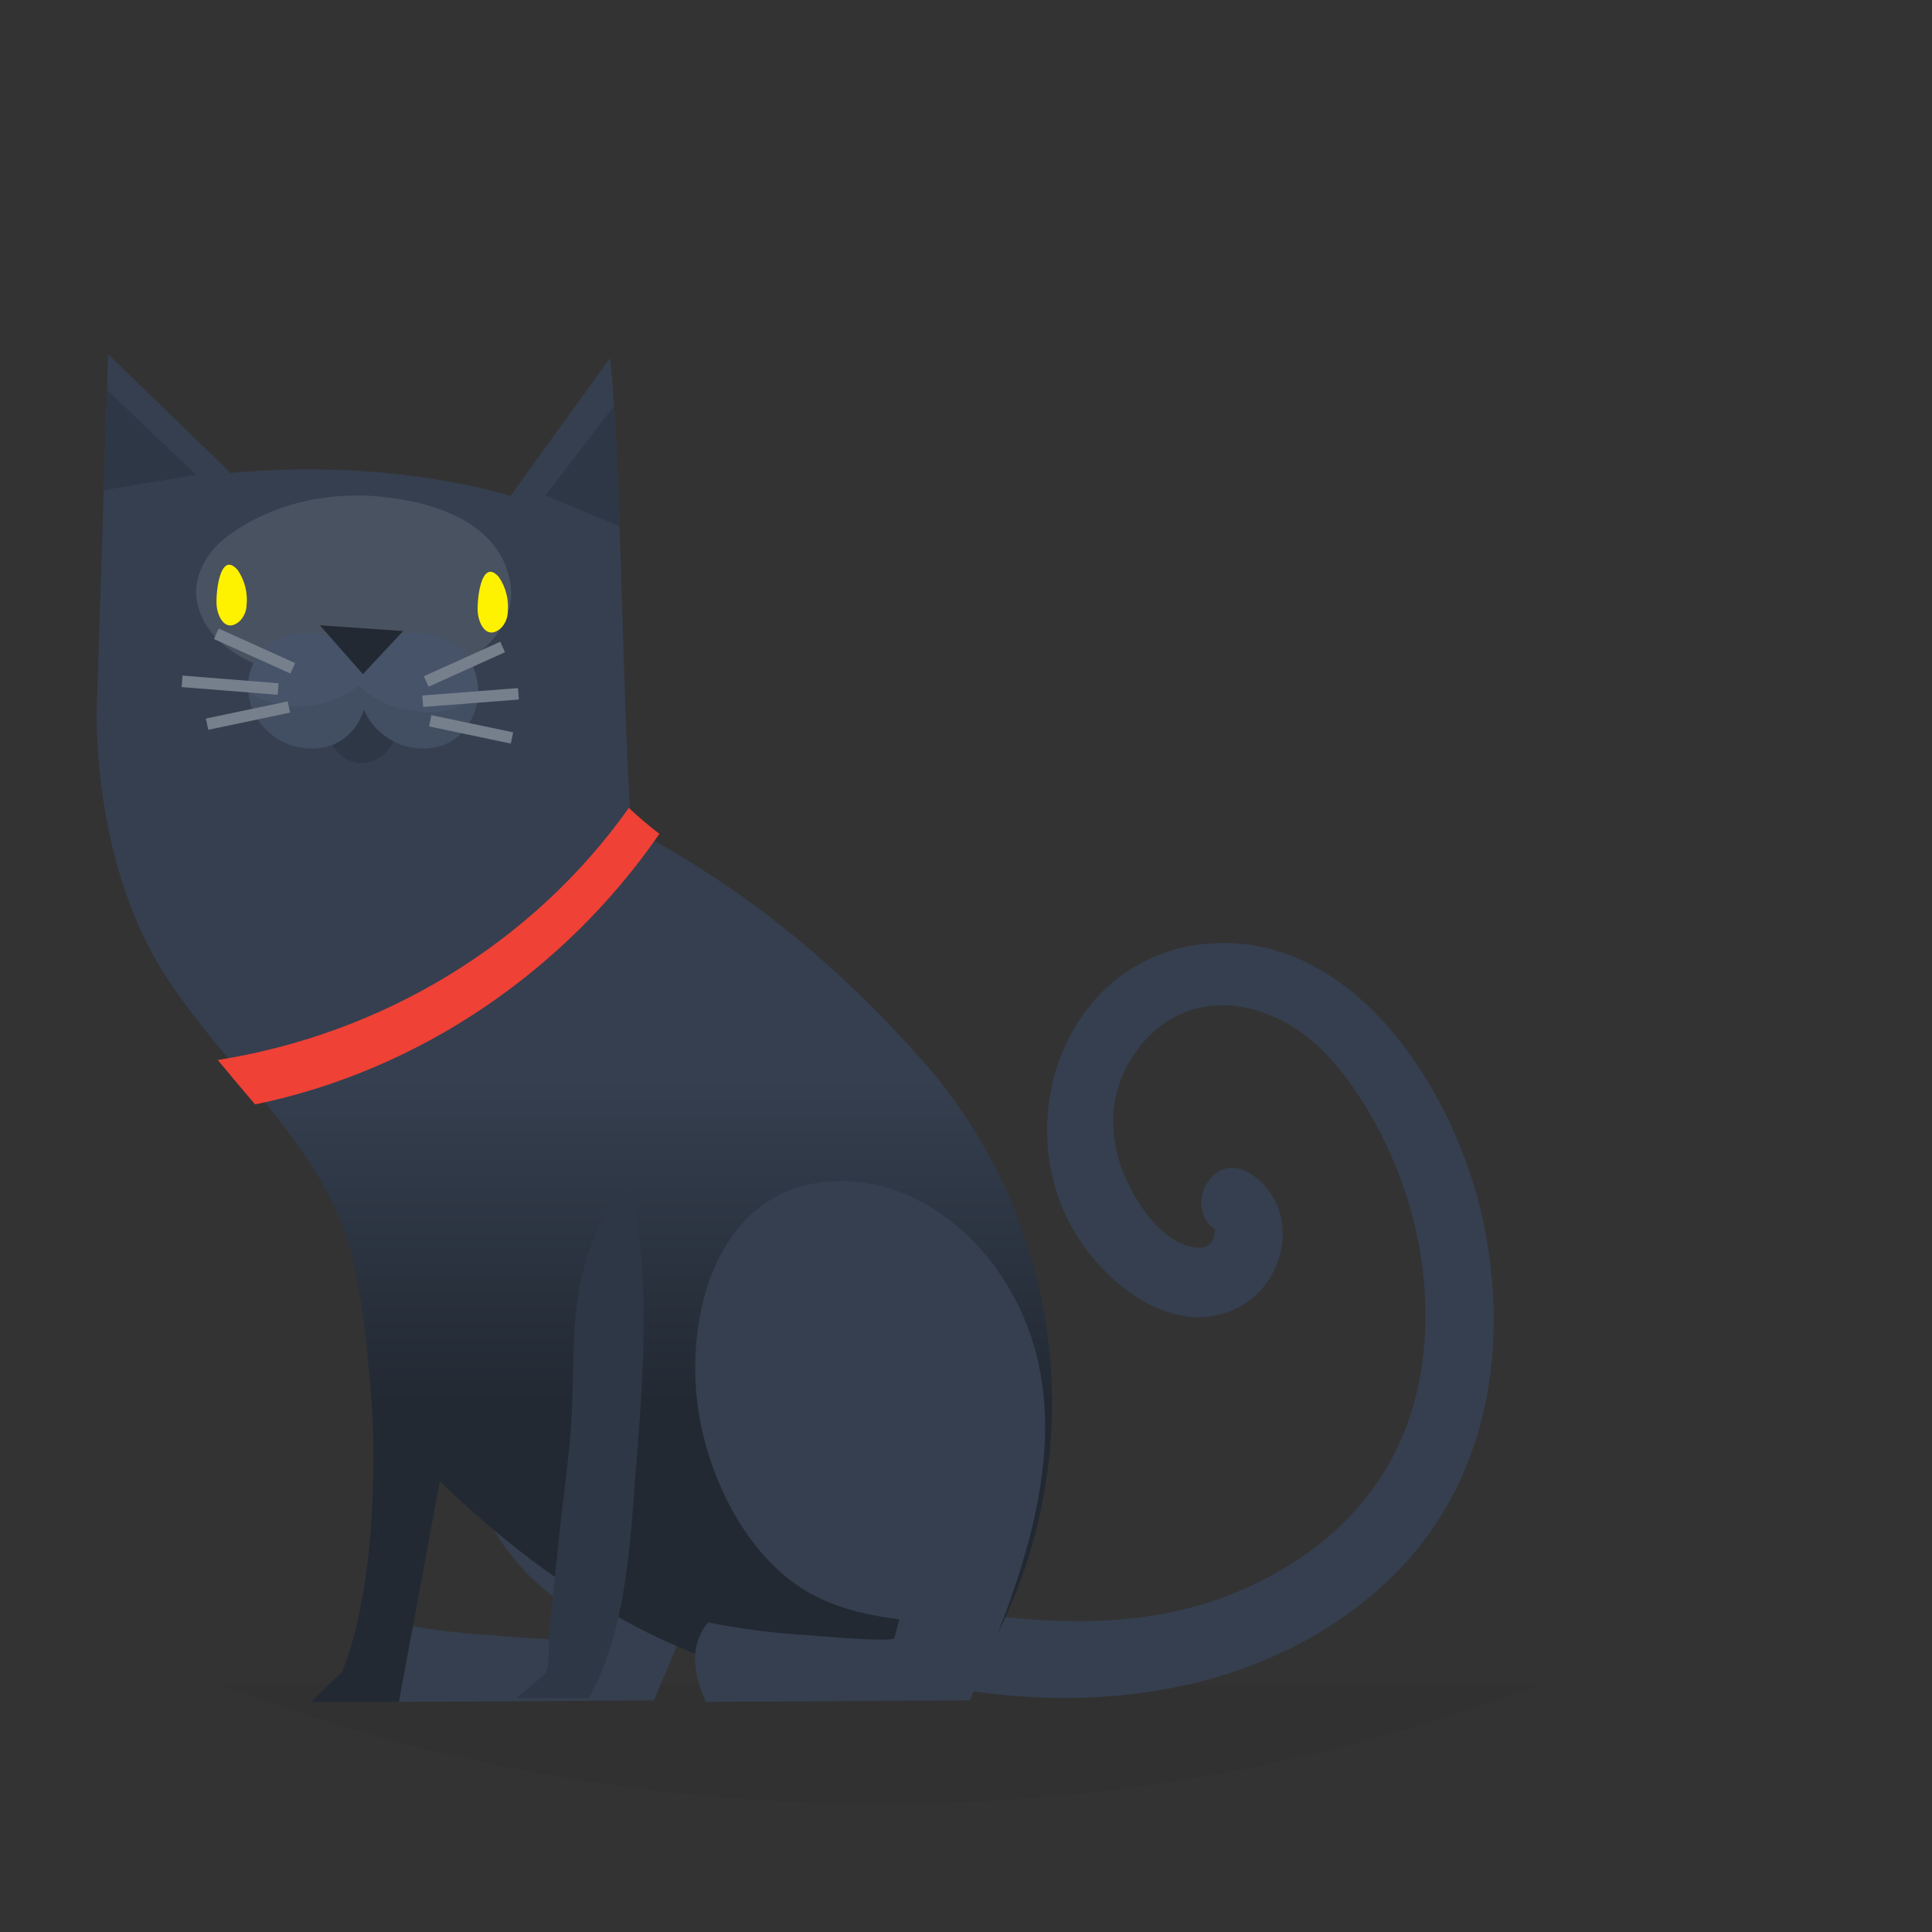 <svg width="300" height="300" viewBox="0 0 300 300" fill="none" xmlns="http://www.w3.org/2000/svg">
<rect x="0" y="0" width="300" height="300" fill="#333333" stroke="none"/>
<path opacity="0.1" d="M239.153 261.492H34.49C34.49 261.492 128.879 303.435 239.153 261.492Z" fill="#231F20"/>
<path d="M59.709 253.711C60.014 253.06 60.414 252.459 60.896 251.926C65.971 252.951 71.112 253.613 76.281 253.907C79.155 254.13 82.019 254.398 84.893 254.523C89.417 254.719 89.025 254.799 91.273 251.194C86.826 248.985 82.903 245.849 79.767 241.998C76.632 238.147 74.357 233.669 73.095 228.866C71.516 222.619 71.783 215.784 74.88 210.126C76.458 207.227 78.714 204.754 81.456 202.917C84.198 201.081 87.344 199.935 90.624 199.579C93.905 199.223 97.224 199.667 100.296 200.873C103.368 202.078 106.102 204.01 108.265 206.503C112.727 211.518 113.387 216.837 113.164 223.458C112.691 237.647 107.096 251.185 101.518 264.036L68.348 264.241C65.751 264.241 63.154 264.241 60.557 264.286C59.583 262.336 59.004 260.213 58.852 258.039C58.779 256.548 59.073 255.061 59.709 253.711Z" fill="#353F4F"/>
<path d="M69.436 223.842L61.94 264.268H48.26L53.079 259.663C53.079 259.663 63.484 237.942 53.971 186.781L69.436 223.842Z" fill="#222933"/>
<path opacity="0.3" d="M54.721 191.055C54.489 189.645 54.239 188.226 53.971 186.781L55.64 190.788C55.328 190.868 55.024 190.957 54.721 191.055Z" fill="#231F20"/>
<path d="M141.578 248.883C158.177 252.015 176.042 253.907 192.043 247.223C205.938 241.422 216.584 231.017 220.02 216.078C223.456 201.139 220.02 184.844 211.988 171.717C207.803 164.917 202.511 158.849 194.506 156.725C187.028 154.744 180.326 157.474 176.06 163.784C171.456 170.584 172.107 178.624 176.105 185.549C177.943 188.753 180.853 192.492 184.61 193.5C185.859 193.831 187.09 194.027 188.001 193.027C188.715 192.251 188.447 190.805 188.848 191.091C183.494 187.325 188.358 178.597 194.06 182.167C201.913 187.12 200.235 198.73 192.454 202.924C182.691 208.198 171.929 199.622 167.047 191.617C156.16 173.698 165.967 147.792 188.277 146.471C210.793 145.15 226.044 169.968 230.22 189.208C234.834 210.626 230.559 232.757 213.336 247.428C192.811 264.901 163.71 266.811 138.535 260.029C131.217 258.083 134.341 247.509 141.578 248.883Z" fill="#353F4F"/>
<path d="M16.785 55L35.82 73.446C61.405 71.063 79.253 77.016 79.253 77.016L94.718 55.598C96.503 71.215 96.503 106.465 98.02 128.614C115.234 137.699 129.584 149.3 143.131 164.56C154.858 177.774 161.897 194.489 163.158 212.111C164.418 229.734 159.828 247.28 150.1 262.028C147.129 266.543 120.803 260.555 116.983 259.636C92.237 253.648 69.436 232.739 57.8 218.702C56.836 207.752 56.175 196.918 52.284 188.191C46.038 174.126 32.652 163.204 24.62 149.764C17.963 138.591 15.089 124.081 15 110.927L16.785 55Z" fill="url(#paint0_linear_206_558)"/>
<g style="mix-blend-mode:overlay" opacity="0.1">
<path d="M79.208 90.33C79.779 93.579 78.86 97.032 75.71 100.147C69.793 105.974 59.691 106.661 51.901 105.929C45.261 105.305 36.426 103.404 32.339 97.532C31.302 96.089 30.659 94.4 30.474 92.632C30.189 89.134 32.188 85.743 34.936 83.575C41.799 78.22 50.937 76.239 59.513 77.158C67.58 78.006 77.557 81.192 79.208 90.33Z" fill="white"/>
</g>
<path d="M51.928 109.909C51.152 111.058 50.834 112.456 51.035 113.827C51.526 117.057 54.757 119.387 57.898 118.155C58.761 117.827 59.534 117.299 60.154 116.615C60.774 115.931 61.224 115.11 61.467 114.22C62.806 108.687 55.051 105.215 51.928 109.909Z" fill="#2E3745"/>
<path d="M59.62 114.175C58.395 113.259 57.411 112.059 56.752 110.679C56.093 109.299 55.779 107.779 55.836 106.251C56.193 100.004 62.609 96.88 68.178 98.853C78.45 102.485 74.889 118.325 63.6 116.013C62.15 115.715 60.788 115.086 59.62 114.175Z" fill="#465369"/>
<path d="M42.307 114.175C41.081 113.259 40.096 112.06 39.435 110.68C38.775 109.3 38.459 107.78 38.515 106.251C38.872 100.004 45.297 96.88 50.857 98.853C61.128 102.485 57.568 118.325 46.288 116.013C44.837 115.717 43.474 115.087 42.307 114.175Z" fill="#465369"/>
<path opacity="0.1" d="M46.323 109.704C49.718 109.702 53.015 108.562 55.685 106.465C57.504 108.141 59.693 109.365 62.074 110.034L66.251 110.597C68.358 110.688 70.451 110.22 72.319 109.24C72.962 109.021 73.586 108.749 74.184 108.428C73.658 113.077 69.802 117.29 63.6 116.013C62.15 115.715 60.788 115.086 59.62 114.175C58.251 113.119 57.183 111.722 56.523 110.124C55.346 114.032 51.713 117.129 46.288 116.013C44.269 115.59 42.435 114.541 41.046 113.016C39.657 111.491 38.784 109.567 38.551 107.518C40.903 108.919 43.585 109.674 46.323 109.704Z" fill="#231F20"/>
<path d="M77.679 99.647L78.413 101.274L66.548 106.634L65.813 105.008L77.679 99.647Z" fill="#767F8C"/>
<path d="M80.434 106.847L80.571 108.626L65.703 109.773L65.566 107.993L80.434 106.847Z" fill="#767F8C"/>
<path d="M66.986 111.049L79.685 113.716L79.318 115.463L66.619 112.796L66.986 111.049Z" fill="#767F8C"/>
<path d="M33.958 97.6L45.824 102.96L45.089 104.587L33.224 99.227L33.958 97.6Z" fill="#767F8C"/>
<path d="M28.346 104.905L43.258 106.098L43.115 107.883L28.203 106.69L28.346 104.905Z" fill="#767F8C"/>
<path d="M44.671 108.909L45.038 110.656L32.339 113.323L31.972 111.576L44.671 108.909Z" fill="#767F8C"/>
<path d="M62.601 97.987L56.354 104.68L49.661 97.094L62.601 97.987Z" fill="#222933"/>
<path d="M78.842 95.069C78.816 95.989 78.443 96.866 77.798 97.523C75.799 99.308 74.532 97.326 74.229 95.453C73.943 93.828 74.594 86.341 77.459 89.598C78.552 91.201 79.042 93.139 78.842 95.069Z" fill="#FFF200"/>
<path d="M38.291 93.971C38.257 94.89 37.885 95.763 37.247 96.425C35.248 98.21 33.981 96.229 33.678 94.355C33.392 92.731 34.044 85.243 36.899 88.501C37.995 90.102 38.489 92.04 38.291 93.971Z" fill="#FFF200"/>
<path d="M108.791 253.711C109.096 253.06 109.496 252.459 109.978 251.926C115.053 252.951 120.194 253.613 125.363 253.907C126.443 253.961 138.678 255.121 138.883 254.335C139.142 253.372 139.391 252.417 139.65 251.462C135.108 250.846 130.967 250.016 126.809 247.946C116.921 243.038 110.745 231.186 108.72 220.683C105.721 204.932 111.165 183.274 130.842 183.39C140.614 183.443 149.663 189.556 155.178 197.668C169.287 218.336 159.506 243.511 150.6 264.027L117.43 264.232C114.833 264.232 112.236 264.232 109.639 264.277C108.665 262.327 108.086 260.204 107.934 258.03C107.862 256.542 108.156 255.059 108.791 253.711Z" fill="url(#paint1_linear_206_558)"/>
<path d="M84.607 259.957C85.366 259.324 85.178 254.469 85.277 253.532C85.812 248.303 86.353 243.073 86.901 237.844C87.525 231.802 88.454 225.716 88.784 219.657C89.159 212.723 88.703 205.878 90.194 198.944C91.434 193.188 93.763 187.539 97.859 183.265C101.054 198.132 99.93 213.115 98.752 228.143C97.859 239.638 97.244 253.416 91.416 263.697H80.145L84.607 259.957Z" fill="#2E3745"/>
<path d="M96.217 81.754L84.696 76.926L95.361 63.005C95.718 68.395 95.985 74.847 96.217 81.754Z" fill="#2E3745"/>
<path d="M16.116 76.114L16.606 60.515L30.448 73.74L16.116 76.114Z" fill="#2E3745"/>
<path d="M97.645 125.446L97.824 125.616C99.281 126.98 100.805 128.27 102.393 129.48C87.695 150.79 65.064 166.255 39.612 171.494C37.649 169.209 35.731 166.907 33.812 164.596C59.388 160.535 82.671 146.569 97.645 125.446Z" fill="#EF4136"/>
<defs>
<linearGradient id="paint0_linear_206_558" x1="89.176" y1="167.442" x2="89.176" y2="218.015" gradientUnits="userSpaceOnUse">
<stop stop-color="#353F4F"/>
<stop offset="1" stop-color="#222933"/>
</linearGradient>
<linearGradient id="paint1_linear_206_558" x1="-15557.3" y1="53110.6" x2="-15557.3" y2="62670.7" gradientUnits="userSpaceOnUse">
<stop stop-color="#353F4F"/>
<stop offset="1" stop-color="#222933"/>
</linearGradient>
</defs>
</svg>
